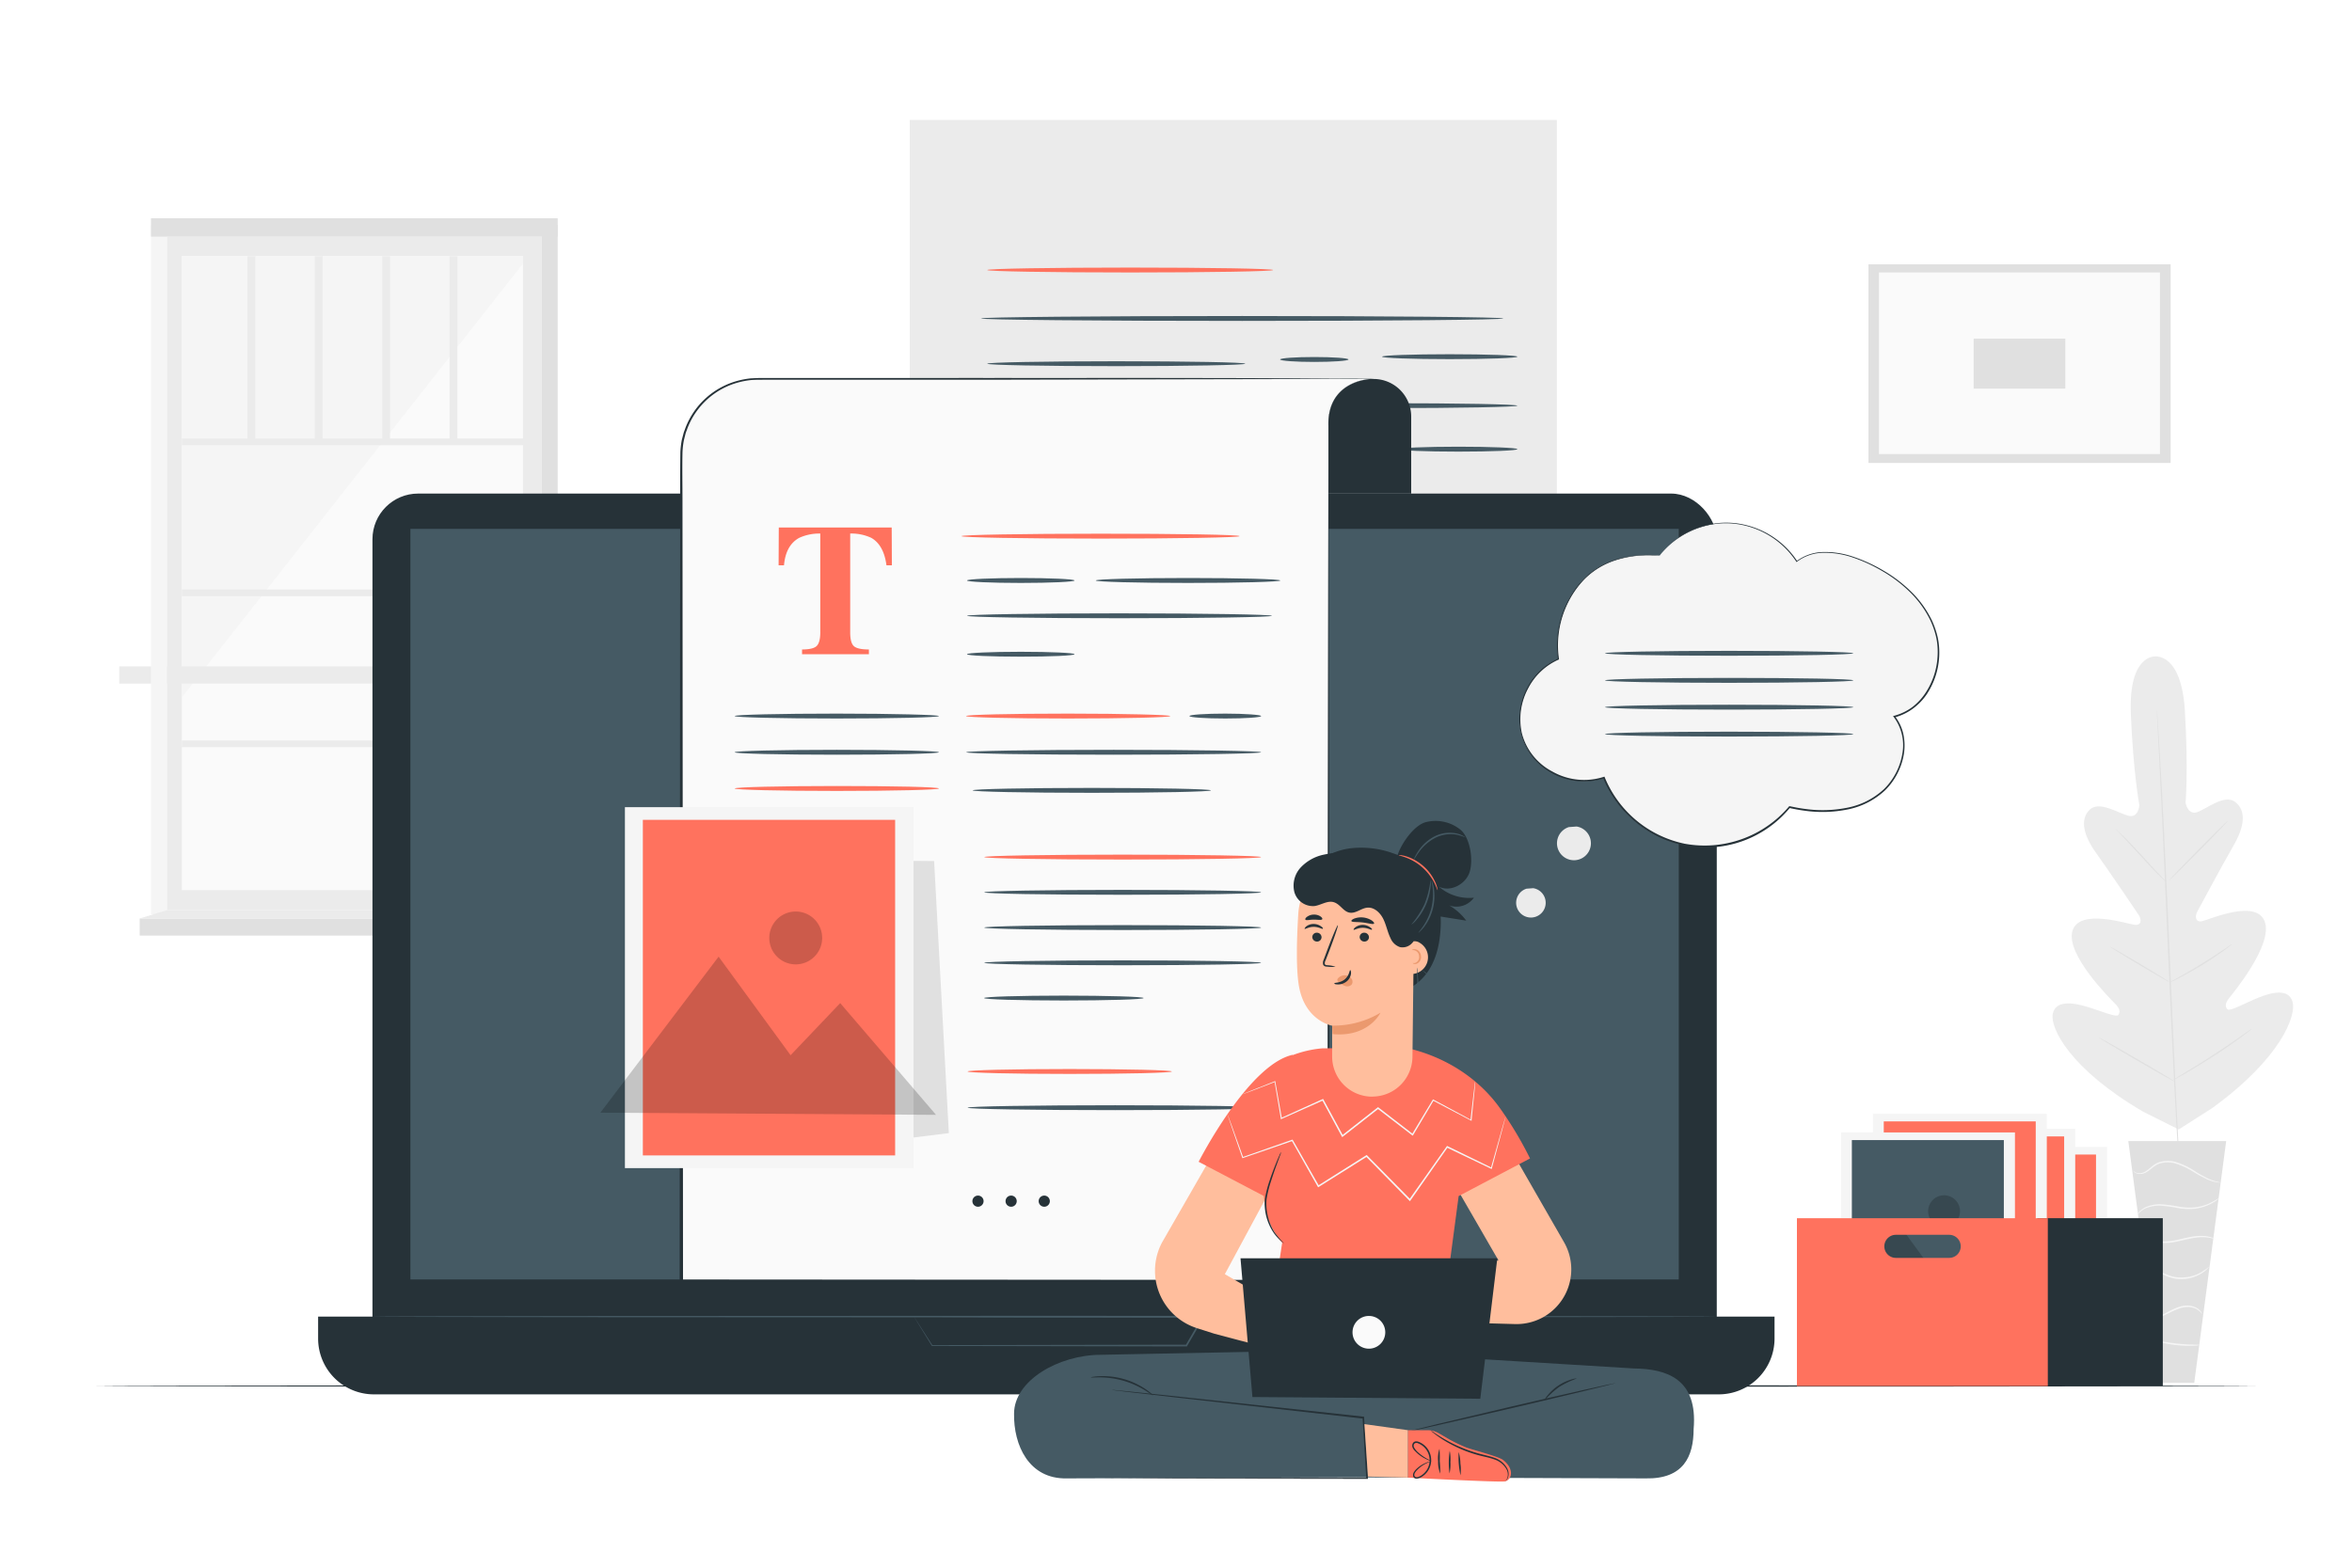 <svg class="animated" id="freepik_stories-blogging" xmlns="http://www.w3.org/2000/svg" viewBox="0 0 750 500" version="1.1" xmlns:xlink="http://www.w3.org/1999/xlink" xmlns:svgjs="http://svgjs.com/svgjs"><style>svg#freepik_stories-blogging:not(.animated) .animable {opacity: 0;}svg#freepik_stories-blogging.animated #freepik--Device--inject-15 {animation: 6s Infinite  linear wind;animation-delay: 0s;}svg#freepik_stories-blogging.animated #freepik--Character--inject-15 {animation: 3s Infinite  linear floating;animation-delay: 0s;}svg#freepik_stories-blogging.animated #freepik--speech-bubble--inject-15 {animation: 1.5s Infinite  linear floating;animation-delay: 0s;}            @keyframes wind {                0% {                    transform: rotate( 0deg );                }                25% {                    transform: rotate( 1deg );                }                75% {                    transform: rotate( -1deg );                }            }                    @keyframes floating {                0% {                    opacity: 1;                    transform: translateY(0px);                }                50% {                    transform: translateY(-10px);                }                100% {                    opacity: 1;                    transform: translateY(0px);                }            }        </style><g id="freepik--background-complete--inject-15" class="animable" style="transform-origin: 387.887px 255.32px;"><rect x="53.19" y="75.47" width="119.58" height="214.82" style="fill: rgb(235, 235, 235); transform-origin: 112.98px 182.88px;" id="eltff7dljtu38" class="animable"></rect><rect x="57.97" y="81.7" width="108.79" height="202.19" style="fill: rgb(250, 250, 250); transform-origin: 112.365px 182.795px;" id="elicgxc7puxr" class="animable"></rect><polygon points="166.76 84.08 57.97 222.47 57.97 81.7 166.76 81.7 166.76 84.08" style="fill: rgb(245, 245, 245); transform-origin: 112.365px 152.085px;" id="el054jk2anyogu" class="animable"></polygon><rect x="57.97" y="139.86" width="111.15" height="2.15" style="fill: rgb(235, 235, 235); transform-origin: 113.545px 140.935px;" id="elnh0xmln8ni" class="animable"></rect><rect x="57.97" y="188.01" width="111.15" height="2.15" style="fill: rgb(235, 235, 235); transform-origin: 113.545px 189.085px;" id="elpbos20zkatj" class="animable"></rect><rect x="57.97" y="236.16" width="111.15" height="2.15" style="fill: rgb(235, 235, 235); transform-origin: 113.545px 237.235px;" id="elepdwwxr9fuj" class="animable"></rect><g id="elreyda7ek1p"><rect x="38.03" y="212.53" width="148.68" height="5.5" style="fill: rgb(235, 235, 235); transform-origin: 112.37px 215.28px; transform: rotate(-90deg);" class="animable"></rect></g><rect x="78.92" y="81.7" width="2.49" height="59.24" style="fill: rgb(235, 235, 235); transform-origin: 80.165px 111.32px;" id="el3wh32oqwbyd" class="animable"></rect><rect x="100.4" y="81.7" width="2.49" height="59.24" style="fill: rgb(235, 235, 235); transform-origin: 101.645px 111.32px;" id="elpd4h83pogxg" class="animable"></rect><rect x="121.87" y="81.7" width="2.49" height="59.24" style="fill: rgb(235, 235, 235); transform-origin: 123.115px 111.32px;" id="elca27614numg" class="animable"></rect><rect x="143.35" y="81.7" width="2.49" height="59.24" style="fill: rgb(235, 235, 235); transform-origin: 144.595px 111.32px;" id="eldmos5mf4mf" class="animable"></rect><rect x="48.14" y="71.82" width="5.06" height="219.79" style="fill: rgb(245, 245, 245); transform-origin: 50.67px 181.715px;" id="els8iq9xutqj" class="animable"></rect><polygon points="177.83 292.22 172.77 290.29 172.77 71.82 177.83 71.82 177.83 292.22" style="fill: rgb(224, 224, 224); transform-origin: 175.3px 182.02px;" id="elr0yiol1xmzm" class="animable"></polygon><rect x="48.14" y="69.61" width="129.7" height="5.86" style="fill: rgb(224, 224, 224); transform-origin: 112.99px 72.54px;" id="elhnigu7j8qmr" class="animable"></rect><rect x="44.55" y="292.94" width="136.71" height="5.46" style="fill: rgb(224, 224, 224); transform-origin: 112.905px 295.67px;" id="eltd68l32kp8s" class="animable"></rect><polygon points="172.77 290.29 181.25 292.94 44.55 292.94 53.19 290.29 172.77 290.29" style="fill: rgb(235, 235, 235); transform-origin: 112.9px 291.615px;" id="elm233dk4fxxs" class="animable"></polygon><path d="M687.16,209.38s-8.46-.61-7.68,18.35,2.72,29.06,2.72,29.06-.25,4.21-3.51,3.38-9.38-4.92-12.41-1.86-2,8,2.14,13.77,12.82,18.62,13.6,19.79,1.07,3.3-1.24,3.09-17.88-5.49-19.95,2.05,12.16,21.61,13.68,23.17,1.61,2.56,1,3.51-5.69-1.32-10.18-2.64-9.93-2.07-10.76,2.38,5.44,17.48,28.89,31.17l11.28,5.63,10.68-6.81c22-16,26.88-29.55,25.62-33.9s-6.61-3.06-10.95-1.3-9.15,4.53-9.86,3.65-.73-1.88.63-3.59,14.1-17.12,11.29-24.42-17.77-.48-20-.05-2.19-1.73-1.54-2.95,8-14.93,11.55-21.05,4.19-11.07.75-13.91-9,1.94-12.16,3.09-3.82-3-3.82-3,.91-10.24-.21-29.19S687,209.38,687,209.38" style="fill: rgb(235, 235, 235); transform-origin: 692.861px 284.79px;" id="el1broogqy4y7" class="animable"></path><path d="M687.82,226.36a3,3,0,0,1,0,.4l.09,1.16c.07,1,.17,2.55.3,4.48.26,3.89.6,9.52,1,16.47.77,13.92,1.68,33.15,2.6,54.39s1.79,40.49,2.48,54.4c.36,6.95.64,12.57.84,16.48.1,1.94.17,3.44.22,4.49,0,.49,0,.88,0,1.16a4,4,0,0,1,0,.4s0-.13,0-.4,0-.66-.09-1.16c-.07-1-.18-2.55-.31-4.48-.26-3.88-.59-9.51-1-16.47-.78-13.92-1.68-33.15-2.61-54.4s-1.78-40.47-2.48-54.39c-.35-6.94-.64-12.57-.83-16.48-.1-1.93-.18-3.44-.23-4.48,0-.5,0-.89,0-1.17S687.82,226.36,687.82,226.36Z" style="fill: rgb(224, 224, 224); transform-origin: 691.578px 303.275px;" id="elkstps8kxe6s" class="animable"></path><path d="M674.62,264.38a4,4,0,0,1,.7.58c.44.4,1,1,1.79,1.72,1.49,1.48,3.5,3.57,5.66,5.92s4,4.41,5.52,6l1.68,1.82a4,4,0,0,1,.59.69s-.28-.18-.71-.57-1-1-1.78-1.73c-1.48-1.49-3.45-3.61-5.62-6l-5.55-6c-.67-.71-1.23-1.32-1.69-1.82A3.8,3.8,0,0,1,674.62,264.38Z" style="fill: rgb(224, 224, 224); transform-origin: 682.59px 272.745px;" id="elyzm4w3lng8" class="animable"></path><path d="M691.67,280.78c-.08-.08,4.05-4.4,9.22-9.65s9.44-9.43,9.52-9.34-4,4.4-9.21,9.65S691.76,280.87,691.67,280.78Z" style="fill: rgb(224, 224, 224); transform-origin: 701.04px 271.285px;" id="elfw1t04qjqh" class="animable"></path><path d="M691.63,313.47a4.37,4.37,0,0,1,.78-.5l2.21-1.24c1.86-1,4.43-2.5,7.2-4.2s5.24-3.32,7-4.51l2.1-1.41a3.22,3.22,0,0,1,.81-.47,4.8,4.8,0,0,1-.71.61c-.47.37-1.16.89-2,1.52-1.73,1.25-4.17,2.92-7,4.63s-5.38,3.12-7.28,4.1c-1,.49-1.73.87-2.28,1.12A3.72,3.72,0,0,1,691.63,313.47Z" style="fill: rgb(224, 224, 224); transform-origin: 701.68px 307.305px;" id="eluxlfn0td5jn" class="animable"></path><path d="M672.94,302a4.05,4.05,0,0,1,.78.37c.49.26,1.19.65,2,1.13,1.72,1,4.08,2.35,6.67,3.89s4.92,3,6.6,4c.84.53,1.51.95,2,1.26a3.09,3.09,0,0,1,.69.51,3.76,3.76,0,0,1-.78-.37c-.49-.26-1.19-.65-2-1.13-1.71-1-4.07-2.35-6.66-3.89s-4.92-3-6.6-4c-.84-.52-1.51-.95-2-1.26S672.92,302.06,672.94,302Z" style="fill: rgb(224, 224, 224); transform-origin: 682.309px 307.58px;" id="elz0gc3uajhdl" class="animable"></path><path d="M669.23,330.89a4.4,4.4,0,0,1,1,.48l2.63,1.45c2.21,1.23,5.24,3,8.58,4.91s6.35,3.73,8.52,5l2.55,1.57a4.84,4.84,0,0,1,.91.63,6.39,6.39,0,0,1-1-.48L689.79,343c-2.2-1.24-5.24-3-8.58-4.92s-6.35-3.72-8.51-5l-2.56-1.57A6.77,6.77,0,0,1,669.23,330.89Z" style="fill: rgb(224, 224, 224); transform-origin: 681.325px 337.91px;" id="elzt9fiv4k5t" class="animable"></path><path d="M692.93,344.46a5.31,5.31,0,0,1,1-.66l2.74-1.67c2.32-1.41,5.51-3.37,9-5.63s6.55-4.37,8.77-5.92l2.64-1.83a5.2,5.2,0,0,1,1-.63,8.27,8.27,0,0,1-.9.76c-.6.47-1.47,1.14-2.56,1.95-2.18,1.61-5.24,3.78-8.72,6s-6.69,4.18-9,5.52c-1.18.67-2.14,1.2-2.82,1.56A7.51,7.51,0,0,1,692.93,344.46Z" style="fill: rgb(224, 224, 224); transform-origin: 705.505px 336.29px;" id="elwj3esqino7" class="animable"></path><polygon points="709.88 363.93 678.67 363.93 688.86 441.03 699.7 441.03 709.88 363.93" style="fill: rgb(224, 224, 224); transform-origin: 694.275px 402.48px;" id="elw8wu4vrzc5" class="animable"></polygon><path d="M680.29,373.4s0,.11.17.28a2,2,0,0,0,.75.54,3.78,3.78,0,0,0,3.3-.41c1.26-.69,2.36-2.06,4-2.66a8.82,8.82,0,0,1,5.73.11,24.16,24.16,0,0,1,5.35,2.59,36,36,0,0,0,4.34,2.33,12,12,0,0,0,3.21.93,5.65,5.65,0,0,0,.91.06c.2,0,.31,0,.31,0a16,16,0,0,1-4.28-1.29,41.4,41.4,0,0,1-4.25-2.4,23.68,23.68,0,0,0-5.43-2.67,9.2,9.2,0,0,0-6.06-.07,7.94,7.94,0,0,0-2.28,1.41,17.35,17.35,0,0,1-1.79,1.38,3.66,3.66,0,0,1-3,.53A3,3,0,0,1,680.29,373.4Z" style="fill: rgb(245, 245, 245); transform-origin: 694.325px 373.716px;" id="elj79kr1ss55j" class="animable"></path><path d="M681.43,387.61s.25-.32.74-.83a6.71,6.71,0,0,1,2.49-1.58,11.17,11.17,0,0,1,4.34-.66,47.35,47.35,0,0,1,5.43.74,18.5,18.5,0,0,0,5.56.23,15.27,15.27,0,0,0,4.38-1.25A13.41,13.41,0,0,0,707,382.7a3.84,3.84,0,0,0,.83-.75,27.38,27.38,0,0,1-3.61,2,15.76,15.76,0,0,1-4.28,1.12,19.5,19.5,0,0,1-5.43-.27,42.12,42.12,0,0,0-5.5-.71,11.15,11.15,0,0,0-4.48.79,6.61,6.61,0,0,0-2.51,1.78,4.23,4.23,0,0,0-.47.7A.77.77,0,0,0,681.43,387.61Z" style="fill: rgb(245, 245, 245); transform-origin: 694.63px 384.78px;" id="elced9wtzqpl" class="animable"></path><path d="M706.35,395.21a2.55,2.55,0,0,0-.86-.45,9.24,9.24,0,0,0-2.59-.55,16.43,16.43,0,0,0-3.91.22c-1.45.24-3,.64-4.65,1a20.07,20.07,0,0,1-4.65.52,10.06,10.06,0,0,1-3.69-.8,8.55,8.55,0,0,1-2.8-2.08,2.36,2.36,0,0,0,.53.81,6.51,6.51,0,0,0,2.12,1.6,9.92,9.92,0,0,0,3.82.94,18.72,18.72,0,0,0,4.77-.5c1.66-.35,3.21-.76,4.63-1a17.92,17.92,0,0,1,3.81-.32A14.06,14.06,0,0,1,706.35,395.21Z" style="fill: rgb(245, 245, 245); transform-origin: 694.775px 394.748px;" id="elmhxi5s8bqqq" class="animable"></path><path d="M684.19,405.9a5,5,0,0,1,3-.3,14.46,14.46,0,0,1,3.17,1.18,11.85,11.85,0,0,0,4.12,1.13,12.25,12.25,0,0,0,7.46-1.73,10.54,10.54,0,0,0,1.86-1.43c.38-.4.57-.63.55-.66a26.35,26.35,0,0,1-2.59,1.78,12.69,12.69,0,0,1-7.24,1.53c-2.95-.16-5.22-1.93-7.27-2.16a4.63,4.63,0,0,0-2.35.2C684.4,405.65,684.17,405.88,684.19,405.9Z" style="fill: rgb(245, 245, 245); transform-origin: 694.27px 406.025px;" id="elfiapt8fn4tp" class="animable"></path><path d="M685.93,420.7a6,6,0,0,0,2.6-.52c1.57-.52,3.51-1.72,5.78-2.62a9.42,9.42,0,0,1,3.31-.7,6.19,6.19,0,0,1,2.67.61,5.89,5.89,0,0,1,1.93,1.66,1.41,1.41,0,0,0-.3-.65,4.19,4.19,0,0,0-1.46-1.33,6.3,6.3,0,0,0-2.83-.76,9.31,9.31,0,0,0-3.5.69c-2.35.94-4.23,2.18-5.73,2.77S685.92,420.62,685.93,420.7Z" style="fill: rgb(245, 245, 245); transform-origin: 694.075px 418.546px;" id="elz1silqufze9" class="animable"></path><path d="M687.46,427.59a7.47,7.47,0,0,0,2,.64,35.38,35.38,0,0,0,4.94.83,36.11,36.11,0,0,0,5,.15,6.87,6.87,0,0,0,2.06-.25c0-.15-3.16,0-7-.41S687.5,427.44,687.46,427.59Z" style="fill: rgb(245, 245, 245); transform-origin: 694.46px 428.404px;" id="elqeb0ivdpx6p" class="animable"></path><rect x="595.81" y="84.3" width="96.36" height="63.36" style="fill: rgb(224, 224, 224); transform-origin: 643.99px 115.98px;" id="elyu606xvuqd" class="animable"></rect><rect x="599.16" y="86.89" width="89.61" height="57.93" style="fill: rgb(250, 250, 250); transform-origin: 643.965px 115.855px;" id="elk9swcfl8zo" class="animable"></rect><rect x="629.35" y="108.01" width="29.23" height="15.94" style="fill: rgb(224, 224, 224); transform-origin: 643.965px 115.98px;" id="elgxzr2hnq6vc" class="animable"></rect></g><g id="freepik--Floor--inject-15" class="animable" style="transform-origin: 375px 442.05px;"><path d="M719.25,442.05c0,.15-154.14.26-344.23.26s-344.27-.11-344.27-.26,154.11-.26,344.27-.26S719.25,441.91,719.25,442.05Z" style="fill: rgb(38, 50, 56); transform-origin: 375px 442.05px;" id="elkusg5ca7uk" class="animable"></path></g><g id="freepik--Device--inject-15" class="animable" style="transform-origin: 333.65px 241.485px;"><path d="M290.1,38.25H496.45a0,0,0,0,1,0,0V234.78A16.22,16.22,0,0,1,480.23,251H290.1a0,0,0,0,1,0,0V38.25A0,0,0,0,1,290.1,38.25Z" style="fill: rgb(235, 235, 235); transform-origin: 393.275px 144.625px;" id="elzkijdm3jtfq" class="animable"></path><path d="M479.41,101.57c0,.43-37.29.78-83.29.78s-83.31-.35-83.31-.78,37.29-.78,83.31-.78S479.41,101.14,479.41,101.57Z" style="fill: rgb(69, 90, 100); transform-origin: 396.11px 101.57px;" id="elqlk9nwfqtw" class="animable"></path><path d="M397.1,116c0,.43-18.42.78-41.15.78s-41.16-.35-41.16-.78,18.43-.78,41.16-.78S397.1,115.55,397.1,116Z" style="fill: rgb(69, 90, 100); transform-origin: 355.945px 116px;" id="elu1ry6gakdsk" class="animable"></path><path d="M430,114.65c0,.43-4.88.78-10.9.78s-10.9-.35-10.9-.78,4.88-.78,10.9-.78S430,114.22,430,114.65Z" style="fill: rgb(69, 90, 100); transform-origin: 419.1px 114.65px;" id="el9d0q9jeww5" class="animable"></path><path d="M483.86,113.76c0,.43-9.66.78-21.58.78s-21.58-.35-21.58-.78,9.66-.78,21.58-.78S483.86,113.33,483.86,113.76Z" style="fill: rgb(69, 90, 100); transform-origin: 462.28px 113.76px;" id="elcbtgaigk6ya" class="animable"></path><path d="M390.23,129.77c0,.44-17.33.79-38.71.79s-38.71-.35-38.71-.79,17.33-.78,38.71-.78S390.23,129.34,390.23,129.77Z" style="fill: rgb(69, 90, 100); transform-origin: 351.52px 129.775px;" id="elzus5ygtvrej" class="animable"></path><path d="M483.86,129.38c0,.43-18.92.78-42.26.78s-42.27-.35-42.27-.78,18.92-.78,42.27-.78S483.86,128.94,483.86,129.38Z" style="fill: rgb(69, 90, 100); transform-origin: 441.595px 129.38px;" id="el9c666aws6au" class="animable"></path><path d="M483.86,143.26c0,.43-8.42.78-18.82.78s-18.82-.35-18.82-.78,8.43-.79,18.82-.79S483.86,142.82,483.86,143.26Z" style="fill: rgb(69, 90, 100); transform-origin: 465.04px 143.255px;" id="el8rfjdlb8yls" class="animable"></path><path d="M406,86.12c0,.43-20.42.78-45.6.78s-45.61-.35-45.61-.78,20.42-.78,45.61-.78S406,85.69,406,86.12Z" style="fill: rgb(255, 114, 94); transform-origin: 360.395px 86.12px;" id="el3lc99h0x773" class="animable"></path><rect x="118.77" y="157.42" width="428.67" height="283.47" rx="14.57" style="fill: rgb(38, 50, 56); transform-origin: 333.105px 299.155px;" id="elopabbk79pnq" class="animable"></rect><path d="M101.44,419.92H565.86a0,0,0,0,1,0,0v7a17.8,17.8,0,0,1-17.8,17.8H119.24a17.8,17.8,0,0,1-17.8-17.8v-7a0,0,0,0,1,0,0Z" style="fill: rgb(38, 50, 56); transform-origin: 333.65px 432.32px;" id="ely65lt2ay75" class="animable"></path><rect x="130.87" y="168.68" width="404.45" height="239.39" style="fill: rgb(69, 90, 100); transform-origin: 333.095px 288.375px;" id="ellou84q26zt" class="animable"></rect><path d="M291.44,419.92h1.81l5.28,0,19.59-.08,65.53-.14h.48l-.24.42-2.6,4.46-2.75,4.71-.08.14h-.16l-81.1-.15h-.07l0-.06-4.25-6.91-1.07-1.75-.34-.58s.15.21.4.61l1.14,1.75c1,1.55,2.44,3.81,4.33,6.74l-.11-.06,81.1-.15-.24.14,2.75-4.71,2.6-4.46.24.42-65.26-.14L298.7,420l-5.36,0h-1.41Z" style="fill: rgb(69, 90, 100); transform-origin: 337.785px 424.565px;" id="elfdv1002b6vi" class="animable"></path><path d="M547.43,419.92c0,.15-96,.26-214.32.26s-214.34-.11-214.34-.26,95.94-.26,214.34-.26S547.43,419.78,547.43,419.92Z" style="fill: rgb(69, 90, 100); transform-origin: 333.1px 419.92px;" id="elxx3qiz5hqt" class="animable"></path><path d="M438,120.87h0a12,12,0,0,1,12,12v24.57H414.2V134.75a13.87,13.87,0,0,1,13.88-13.88Z" style="fill: rgb(38, 50, 56); transform-origin: 432.1px 139.155px;" id="elvmbz13c6o2" class="animable"></path><path d="M438,120.87c0,.15-33.78.23-75.45.2s-75.45-.19-75.45-.33,33.77-.23,75.45-.2S438,120.73,438,120.87Z" style="fill: rgb(38, 50, 56); transform-origin: 362.55px 120.805px;" id="elavg7nzuzwy" class="animable"></path><path d="M437.72,120.84l-14.94-.1-21.69.13H241.75a24.5,24.5,0,0,0-24.5,24.5V408.64H423.61V134.3C424.22,120.87,437.72,120.84,437.72,120.84Z" style="fill: rgb(250, 250, 250); transform-origin: 327.485px 264.69px;" id="el0zqi646zvkrg" class="animable"></path><path d="M437.72,120.84l-124.43.27-62.21,0H243.3c-1.3,0-2.58,0-3.86.11a25.5,25.5,0,0,0-3.77.69,24.06,24.06,0,0,0-16.5,14.8c-.2.61-.48,1.19-.62,1.81l-.47,1.86a25.88,25.88,0,0,0-.45,3.81c-.11,5.15,0,10.36,0,15.54l.17,248.85-.5-.5,206.36.14-.36.36.1-148,.12-74,.07-37,0-9.25v-4.63a14.88,14.88,0,0,1,.09-2.31,12.6,12.6,0,0,1,.37-2.28,12.23,12.23,0,0,1,5-7.53,14.49,14.49,0,0,1,4.15-2A17.58,17.58,0,0,1,437.72,120.84Zm0,0a17.46,17.46,0,0,0-4.54.81,14.47,14.47,0,0,0-4.14,2,12.13,12.13,0,0,0-4.94,7.52,12.34,12.34,0,0,0-.36,2.27,16.17,16.17,0,0,0-.08,2.31v13.87l.08,37,.12,74,.09,148V409h-.37l-206.36.13h-.49v-.5l.16-248.85c0-5.19,0-10.36.07-15.57a27.08,27.08,0,0,1,.46-3.91l.5-1.9c.14-.64.43-1.24.63-1.86a24.68,24.68,0,0,1,16.94-15.16,26.6,26.6,0,0,1,3.87-.7c1.31-.07,2.62-.14,3.91-.11h7.78l62.21,0Z" style="fill: rgb(38, 50, 56); transform-origin: 327.225px 264.846px;" id="elc4duwcfy8o" class="animable"></path><path d="M248.34,168.24h36l.06,12.06h-1.73q-.84-6.47-4.84-8.76a15,15,0,0,0-6.72-1.37v31.5c0,2.21.38,3.67,1.15,4.39s2.37,1.08,4.81,1.08v1.52H255.76v-1.52c2.33,0,3.89-.37,4.65-1.1s1.16-2.18,1.16-4.37v-31.5a15.37,15.37,0,0,0-6.72,1.37c-2.86,1.57-4.48,4.48-4.85,8.76h-1.72Z" style="fill: rgb(255, 114, 94); transform-origin: 266.34px 188.45px;" id="eltx0asq5spob" class="animable"></path><path d="M395.29,171c0,.43-19.86.78-44.36.78s-44.36-.35-44.36-.78,19.86-.78,44.36-.78S395.29,170.53,395.29,171Z" style="fill: rgb(255, 114, 94); transform-origin: 350.93px 171px;" id="elg2x6tby3dwk" class="animable"></path><path d="M342.65,185.14c0,.43-7.68.78-17.15.78s-17.15-.35-17.15-.78,7.68-.79,17.15-.79S342.65,184.7,342.65,185.14Z" style="fill: rgb(69, 90, 100); transform-origin: 325.5px 185.135px;" id="elkopi04jio5b" class="animable"></path><path d="M299.41,228.38c0,.43-14.58.78-32.57.78s-32.58-.35-32.58-.78,14.58-.78,32.58-.78S299.41,228,299.41,228.38Z" style="fill: rgb(69, 90, 100); transform-origin: 266.835px 228.38px;" id="elz8b8qzrc3ql" class="animable"></path><path d="M373.19,228.38c0,.43-14.59.78-32.57.78s-32.58-.35-32.58-.78,14.58-.78,32.58-.78S373.19,228,373.19,228.38Z" style="fill: rgb(255, 114, 94); transform-origin: 340.615px 228.38px;" id="ell1zdyn2v7fs" class="animable"></path><path d="M299.41,239.93c0,.43-14.58.78-32.57.78s-32.58-.35-32.58-.78,14.58-.78,32.58-.78S299.41,239.5,299.41,239.93Z" style="fill: rgb(69, 90, 100); transform-origin: 266.835px 239.93px;" id="elfdvqtr9r23m" class="animable"></path><path d="M299.41,251.48c0,.43-14.58.78-32.57.78s-32.58-.35-32.58-.78,14.58-.79,32.58-.79S299.41,251,299.41,251.48Z" style="fill: rgb(255, 114, 94); transform-origin: 266.835px 251.475px;" id="el20yg1aecak" class="animable"></path><path d="M342.65,208.66c0,.43-7.68.78-17.15.78s-17.15-.35-17.15-.78,7.68-.78,17.15-.78S342.65,208.23,342.65,208.66Z" style="fill: rgb(69, 90, 100); transform-origin: 325.5px 208.66px;" id="elbxdmvmug92t" class="animable"></path><path d="M402.15,228.38c0,.43-5.12.78-11.43.78s-11.44-.35-11.44-.78,5.12-.78,11.44-.78S402.15,228,402.15,228.38Z" style="fill: rgb(69, 90, 100); transform-origin: 390.715px 228.38px;" id="elx9zta9rzlja" class="animable"></path><path d="M408.27,185.14c0,.43-13.18.78-29.43.78s-29.43-.35-29.43-.78,13.17-.79,29.43-.79S408.27,184.7,408.27,185.14Z" style="fill: rgb(69, 90, 100); transform-origin: 378.84px 185.135px;" id="elvm7l82pppg" class="animable"></path><path d="M405.61,196.4c0,.43-21.77.78-48.63.78s-48.63-.35-48.63-.78,21.77-.78,48.63-.78S405.61,196,405.61,196.4Z" style="fill: rgb(69, 90, 100); transform-origin: 356.98px 196.4px;" id="elnarc65s88v" class="animable"></path><path d="M402.15,239.93c0,.43-21.07.78-47,.78s-47.06-.35-47.06-.78,21.06-.78,47.06-.78S402.15,239.5,402.15,239.93Z" style="fill: rgb(69, 90, 100); transform-origin: 355.12px 239.93px;" id="elfnykl8ah6am" class="animable"></path><path d="M402.15,273.36c0,.43-19.77.78-44.15.78s-44.16-.35-44.16-.78,19.77-.78,44.16-.78S402.15,272.93,402.15,273.36Z" style="fill: rgb(255, 114, 94); transform-origin: 357.995px 273.36px;" id="elj4nk2swlzw" class="animable"></path><path d="M402.15,284.6c0,.43-19.77.78-44.15.78s-44.16-.35-44.16-.78,19.77-.78,44.16-.78S402.15,284.17,402.15,284.6Z" style="fill: rgb(69, 90, 100); transform-origin: 357.995px 284.6px;" id="el5ze5eni3sno" class="animable"></path><path d="M402.15,295.84c0,.43-19.77.78-44.15.78s-44.16-.35-44.16-.78,19.77-.78,44.16-.78S402.15,295.41,402.15,295.84Z" style="fill: rgb(69, 90, 100); transform-origin: 357.995px 295.84px;" id="elcw8ulggq7oj" class="animable"></path><path d="M402.15,307.08c0,.43-19.77.78-44.15.78s-44.16-.35-44.16-.78,19.77-.78,44.16-.78S402.15,306.65,402.15,307.08Z" style="fill: rgb(69, 90, 100); transform-origin: 357.995px 307.08px;" id="el5v2qls6eano" class="animable"></path><path d="M364.68,318.32c0,.21-2.85.41-7.45.55s-11,.23-18,.23-13.38-.09-18-.23-7.44-.34-7.44-.55,2.84-.41,7.44-.55,11-.23,18-.23,13.37.09,18,.23S364.68,318.1,364.68,318.32Z" style="fill: rgb(69, 90, 100); transform-origin: 339.235px 318.32px;" id="ele1eze844o14" class="animable"></path><path d="M386.15,252.08c0,.43-17,.78-38,.78s-38-.35-38-.78,17-.78,38-.78S386.15,251.65,386.15,252.08Z" style="fill: rgb(69, 90, 100); transform-origin: 348.15px 252.08px;" id="elw428s9ppki" class="animable"></path><polygon points="297.87 274.63 302.56 361.39 217.73 372.01 217.66 273.89 297.87 274.63" style="fill: rgb(224, 224, 224); transform-origin: 260.11px 322.95px;" id="elxk47tkexu4" class="animable"></polygon><g id="el697k84x27z"><rect x="199.27" y="257.44" width="92.04" height="115.12" style="fill: rgb(245, 245, 245); transform-origin: 245.29px 315px; transform: rotate(-89.63deg);" class="animable"></rect></g><g id="el9wxng0tsg7n"><rect x="204.99" y="261.48" width="80.45" height="107.03" style="fill: rgb(255, 114, 94); transform-origin: 245.215px 314.995px; transform: rotate(-89.63deg);" class="animable"></rect></g><g id="el0m79xu3a3l8i"><g style="opacity: 0.2; transform-origin: 244.96px 330.345px;" class="animable"><polygon points="191.44 354.88 229.15 305.12 252.1 336.55 267.92 319.93 298.48 355.57 191.44 354.88" id="eltnoz6ve4iom" class="animable" style="transform-origin: 244.96px 330.345px;"></polygon></g></g><g id="elty309mbycnf"><g style="opacity: 0.2; transform-origin: 253.74px 299.15px;" class="animable"><path d="M262.17,299.2a8.43,8.43,0,1,1-8.37-8.48A8.42,8.42,0,0,1,262.17,299.2Z" id="el9hxva1ipm6" class="animable" style="transform-origin: 253.74px 299.15px;"></path></g></g><path d="M313.64,383.1a1.78,1.78,0,1,1-1.78-1.78A1.77,1.77,0,0,1,313.64,383.1Z" style="fill: rgb(38, 50, 56); transform-origin: 311.86px 383.1px;" id="elplj99cu9yrp" class="animable"></path><path d="M324.21,383.1a1.78,1.78,0,1,1-1.78-1.78A1.78,1.78,0,0,1,324.21,383.1Z" style="fill: rgb(38, 50, 56); transform-origin: 322.43px 383.1px;" id="elrq0jv5h284" class="animable"></path><path d="M334.77,383.1a1.78,1.78,0,1,1-1.78-1.78A1.78,1.78,0,0,1,334.77,383.1Z" style="fill: rgb(38, 50, 56); transform-origin: 332.99px 383.1px;" id="eldz8cln3msg9" class="animable"></path><path d="M373.69,341.74c0,.43-14.59.78-32.58.78s-32.58-.35-32.58-.78,14.59-.78,32.58-.78S373.69,341.31,373.69,341.74Z" style="fill: rgb(255, 114, 94); transform-origin: 341.11px 341.74px;" id="eln1palr5kyj" class="animable"></path><path d="M402.65,353.29c0,.43-21.07.78-47.06.78s-47.06-.35-47.06-.78,21.07-.78,47.06-.78S402.65,352.86,402.65,353.29Z" style="fill: rgb(69, 90, 100); transform-origin: 355.59px 353.29px;" id="elzdc8x92icgp" class="animable"></path></g><g id="freepik--Box--inject-15" class="animable" style="transform-origin: 631.335px 402.008px;"><g id="eltyasw3mi2d9"><rect x="616.47" y="365.8" width="55.44" height="69.34" style="fill: rgb(245, 245, 245); transform-origin: 644.19px 400.47px; transform: rotate(-89.427deg);" class="animable"></rect></g><g id="eltycd1gxjt8j"><rect x="619.91" y="368.23" width="48.46" height="64.47" style="fill: rgb(255, 114, 94); transform-origin: 644.14px 400.465px; transform: rotate(-89.63deg);" class="animable"></rect></g><g id="el6fv8d12epu3"><polygon points="611.75 424.49 634.46 394.52 648.29 413.45 657.82 403.44 676.22 424.91 611.75 424.49" style="opacity: 0.2; transform-origin: 643.985px 409.715px;" class="animable"></polygon></g><g id="elgw0k1y5w7ud"><g style="opacity: 0.2; transform-origin: 649.28px 390.98px;" class="animable"><path d="M654.36,391a5.08,5.08,0,1,1-5.05-5.1A5.08,5.08,0,0,1,654.36,391Z" id="el9zaw7uc38h" class="animable" style="transform-origin: 649.28px 390.98px;"></path></g></g><g id="elmpqznhoeudg"><rect x="606.3" y="360.01" width="55.44" height="69.34" style="fill: rgb(245, 245, 245); transform-origin: 634.02px 394.68px; transform: rotate(-89.63deg);" class="animable"></rect></g><g id="el4g9ov4alodv"><rect x="609.75" y="362.45" width="48.46" height="64.47" style="fill: rgb(255, 114, 94); transform-origin: 633.98px 394.685px; transform: rotate(-89.63deg);" class="animable"></rect></g><g id="el4kxit3y0lfa"><polygon points="601.58 418.7 624.29 388.73 638.12 407.66 647.65 397.65 666.05 419.12 601.58 418.7" style="opacity: 0.2; transform-origin: 633.815px 403.925px;" class="animable"></polygon></g><g id="ell1away8tpla"><g style="opacity: 0.2; transform-origin: 639.11px 385.139px;" class="animable"><path d="M644.19,385.17a5.08,5.08,0,1,1-5-5.11A5.08,5.08,0,0,1,644.19,385.17Z" id="elfcfqhcgff6" class="animable" style="transform-origin: 639.11px 385.139px;"></path></g></g><g id="el28bdld52lhi"><rect x="597.24" y="355.23" width="55.44" height="69.34" style="fill: rgb(245, 245, 245); transform-origin: 624.96px 389.9px; transform: rotate(-89.63deg);" class="animable"></rect></g><g id="elymz8gkkukm"><rect x="600.69" y="357.66" width="48.46" height="64.47" style="fill: rgb(255, 114, 94); transform-origin: 624.92px 389.895px; transform: rotate(-89.63deg);" class="animable"></rect></g><g id="elc45399qhixn"><polygon points="592.53 413.92 615.24 383.94 629.07 402.88 638.59 392.86 657 414.33 592.53 413.92" style="opacity: 0.2; transform-origin: 624.765px 399.135px;" class="animable"></polygon></g><g id="el596yuqawkpl"><g style="opacity: 0.2; transform-origin: 630.05px 380.349px;" class="animable"><path d="M635.13,380.38a5.08,5.08,0,1,1-5-5.11A5.08,5.08,0,0,1,635.13,380.38Z" id="elhv7tm9vgdg" class="animable" style="transform-origin: 630.05px 380.349px;"></path></g></g><g id="elrea7zxxlh9e"><rect x="587.08" y="361.18" width="55.44" height="69.34" style="fill: rgb(245, 245, 245); transform-origin: 614.8px 395.85px; transform: rotate(-89.427deg);" class="animable"></rect></g><g id="el66nv6uc1hal"><rect x="590.52" y="363.62" width="48.46" height="64.47" style="fill: rgb(69, 90, 100); transform-origin: 614.75px 395.855px; transform: rotate(-89.63deg);" class="animable"></rect></g><g id="eloy6skrnzy9m"><polygon points="582.36 419.88 605.07 389.9 618.9 408.83 628.42 398.82 646.83 420.29 582.36 419.88" style="opacity: 0.2; transform-origin: 614.595px 405.095px;" class="animable"></polygon></g><g id="elt1f7zmxee6"><g style="opacity: 0.2; transform-origin: 619.92px 386.309px;" class="animable"><path d="M625,386.34a5.08,5.08,0,1,1-5-5.11A5.06,5.06,0,0,1,625,386.34Z" id="el47uiu4pnawi" class="animable" style="transform-origin: 619.92px 386.309px;"></path></g></g><rect x="649.64" y="388.53" width="40.03" height="53.53" style="fill: rgb(38, 50, 56); transform-origin: 669.655px 415.295px;" id="el4eqolgfdz9m" class="animable"></rect><path d="M573,388.53v53.52H653V388.53Zm48.55,12.66h-17a3.68,3.68,0,0,1,0-7.36h17a3.68,3.68,0,1,1,0,7.36Z" style="fill: rgb(255, 114, 94); transform-origin: 613px 415.29px;" id="eluusznyvv93" class="animable"></path></g><g id="freepik--Character--inject-15" class="animable animator-active" style="transform-origin: 431.774px 367.177px;"><path d="M521.05,436.46,446.6,431.9c-.47-1.07-.78-1.69-.78-1.69l-20.18.41-6.57-.41-.26.54-67.74,1.35c-13.51,0-27.71,8.24-27.71,18.77-.17,10,4.69,20.9,16.79,20.65l92.29-.31,92.3.31c12.1.25,15.3-7,15.32-15.71C541.47,439.69,531.37,436.59,521.05,436.46Z" style="fill: rgb(69, 90, 100); transform-origin: 431.774px 450.868px;" id="elvyk98ob02m" class="animable"></path><path d="M348.62,471.53l.44,0,1.31,0,5-.05,18.58-.08,62-.08-.26.27c-.13-2-.26-4.19-.4-6.37-.28-4.46-.55-8.86-.81-13l.23.24L377.61,446l-16.92-1.93-4.56-.55-1.18-.15a2.13,2.13,0,0,1-.39-.07l.4,0,1.18.11,4.57.45,16.94,1.78,57.11,6.18.21,0v.21c.27,4.18.54,8.57.82,13,.14,2.18.27,4.35.4,6.37v.28h-.27l-62-.09-18.58-.08-5,0-1.31,0Z" style="fill: rgb(38, 50, 56); transform-origin: 392.405px 457.49px;" id="elthxgu2sisr" class="animable"></path><path d="M367.65,445.05c-.06.07-1-.68-2.61-1.67a28.59,28.59,0,0,0-6.78-3,28.28,28.28,0,0,0-7.33-1.08c-1.9,0-3.08.12-3.09,0a2.75,2.75,0,0,1,.82-.19,17.43,17.43,0,0,1,2.27-.2,24.49,24.49,0,0,1,14.31,4.11,17.37,17.37,0,0,1,1.82,1.38C367.46,444.81,367.67,445,367.65,445.05Z" style="fill: rgb(38, 50, 56); transform-origin: 357.746px 441.977px;" id="ele5mdeax8tps" class="animable"></path><path d="M515.27,441.09c0,.14-14.65,3.69-32.79,7.93s-32.89,7.56-32.92,7.42,14.65-3.69,32.8-7.93S515.24,441,515.27,441.09Z" style="fill: rgb(38, 50, 56); transform-origin: 482.415px 448.766px;" id="elzac889hjfpi" class="animable"></path><path d="M502.86,439.65a30.25,30.25,0,0,0-5.76,2.76,28.58,28.58,0,0,0-4.67,4.34,4.89,4.89,0,0,1,1-1.63A15.31,15.31,0,0,1,501,440,5.32,5.32,0,0,1,502.86,439.65Z" style="fill: rgb(38, 50, 56); transform-origin: 497.645px 443.2px;" id="eld6nccycdnzg" class="animable"></path><path d="M475.14,355.12l23.59,41.06a17.43,17.43,0,0,1,.47,16.49h0a17.45,17.45,0,0,1-16.09,9.63l-36.22-1-.95-13.17L477.83,402l-21.5-37.22Z" style="fill: rgb(255, 190, 157); transform-origin: 473.493px 388.713px;" id="eltkpz84eur7" class="animable"></path><path d="M387.24,425.38l33.3,8.82.73-10-30.69-17.82L413,364.78l-18.81-9.66L370.6,396.18h0a19.22,19.22,0,0,0,11.1,27.43Z" style="fill: rgb(255, 190, 157); transform-origin: 394.786px 394.66px;" id="elc42d6gxm6sj" class="animable"></path><path d="M465.13,381.48l22.76-12a115.94,115.94,0,0,0-9.75-16.26c-7.05-9.75-18-16.56-30.4-19.16h0l-26.18.31a34.8,34.8,0,0,0-9.34,2.15l0-.1c-14.21,3.13-30,34.12-30,34.12L403,381.45l.46,3.26a22,22,0,0,0,5.4,11.61l-6,39.67L470,437.38,461.47,409Z" style="fill: rgb(255, 114, 94); transform-origin: 435.055px 385.72px;" id="el2he7sdf75hc" class="animable"></path><path d="M409.45,396.54a4.71,4.71,0,0,1-1-.76,14.4,14.4,0,0,1-2.29-2.56,16.59,16.59,0,0,1-2.81-10.81,35.82,35.82,0,0,1,1.54-6c.6-1.81,1.22-3.41,1.75-4.75s1-2.41,1.32-3.14a5,5,0,0,1,.58-1.11,6.57,6.57,0,0,1-.39,1.19c-.31.85-.7,1.92-1.17,3.19s-1.06,3-1.63,4.77a36.58,36.58,0,0,0-1.48,5.94,17.09,17.09,0,0,0,.57,6,16.16,16.16,0,0,0,2,4.53A27.71,27.71,0,0,0,409.45,396.54Z" style="fill: rgb(38, 50, 56); transform-origin: 406.367px 381.975px;" id="elbtznwbu9kxm" class="animable"></path><polygon points="399.37 445.57 395.57 401.32 477.46 401.32 472.03 446.12 399.37 445.57" style="fill: rgb(38, 50, 56); transform-origin: 436.515px 423.72px;" id="ellka431eqn3i" class="animable"></polygon><path d="M441.73,424.92a5.22,5.22,0,1,1-5.21-5.21A5.21,5.21,0,0,1,441.73,424.92Z" style="fill: rgb(250, 250, 250); transform-origin: 436.51px 424.93px;" id="elp4mymugyyas" class="animable"></path><polygon points="435.08 454.21 448.99 456.15 448.99 471.27 436.2 470.94 435.08 454.21" style="fill: rgb(255, 190, 157); transform-origin: 442.035px 462.74px;" id="elmtj5d3t5z5n" class="animable"></polygon><path d="M449,456.15h6.25a6.9,6.9,0,0,1,3.46.93L462,459a51.42,51.42,0,0,0,5.76,2.74c3.8,1.22,10.19,2.87,11.54,3.91,3.84,3,2.67,6.47.56,6.83-1.85.33-30.87-1.2-30.87-1.2Z" style="fill: rgb(255, 114, 94); transform-origin: 465.404px 464.338px;" id="el9w6e3owqf7k" class="animable"></path><path d="M459.25,470a10,10,0,0,1-.67-3.93,9.73,9.73,0,0,1,.44-4,35,35,0,0,1,.08,3.94A33.81,33.81,0,0,1,459.25,470Z" style="fill: rgb(38, 50, 56); transform-origin: 458.895px 466.035px;" id="el55wg35ofswo" class="animable"></path><path d="M462.22,469.93a25.13,25.13,0,0,1,.06-7.21,13.21,13.21,0,0,1,.23,3.61A13,13,0,0,1,462.22,469.93Z" style="fill: rgb(38, 50, 56); transform-origin: 462.268px 466.325px;" id="elggbgtsfidbl" class="animable"></path><path d="M465.72,470.53a26.79,26.79,0,0,1-.58-7.43,13.57,13.57,0,0,1,.55,3.69A13.73,13.73,0,0,1,465.72,470.53Z" style="fill: rgb(38, 50, 56); transform-origin: 465.461px 466.815px;" id="elv28lo6z4mc9" class="animable"></path><path d="M456.55,466a3.94,3.94,0,0,1-1.28-.4,11.88,11.88,0,0,1-3.13-1.93c-.29-.25-.59-.53-.89-.84a3.53,3.53,0,0,1-.8-1.12,1.58,1.58,0,0,1,.18-1.56,1.17,1.17,0,0,1,.77-.42,2,2,0,0,1,.85.09,6.23,6.23,0,0,1,1.31,11.07,4,4,0,0,1-1.44.65,1.72,1.72,0,0,1-.81,0,1.06,1.06,0,0,1-.63-.56,1.56,1.56,0,0,1,.18-1.44,4.53,4.53,0,0,1,.8-1,9.66,9.66,0,0,1,3.08-2,3.79,3.79,0,0,1,1.29-.36s-.44.18-1.21.55a10.3,10.3,0,0,0-2.9,2.09,3.92,3.92,0,0,0-.71.9,1.22,1.22,0,0,0-.15,1.05.83.83,0,0,0,1,.34,3.64,3.64,0,0,0,1.25-.59,5.78,5.78,0,0,0-1.19-10.22,1,1,0,0,0-1.12.16,1.13,1.13,0,0,0-.12,1.11,6,6,0,0,0,1.53,1.84A16.32,16.32,0,0,0,456.55,466Z" style="fill: rgb(38, 50, 56); transform-origin: 453.436px 465.653px;" id="elr9u0nlswfq9" class="animable"></path><path d="M479.86,472.47a3.2,3.2,0,0,0,.76-1,3.53,3.53,0,0,0-.41-3.15,7,7,0,0,0-3.86-2.91c-1.77-.64-3.87-.94-6-1.61a42,42,0,0,1-10.33-4.7c-1.22-.78-2.17-1.48-2.81-2a5.34,5.34,0,0,1-.95-.84,6.64,6.64,0,0,1,1.07.67c.67.45,1.64,1.1,2.89,1.84a46.57,46.57,0,0,0,10.28,4.52c2.09.65,4.18,1,6,1.65a7.27,7.27,0,0,1,4,3.19,3.7,3.7,0,0,1,.26,3.42,2.17,2.17,0,0,1-.64.71C480,472.44,479.87,472.49,479.86,472.47Z" style="fill: rgb(38, 50, 56); transform-origin: 468.66px 464.367px;" id="el0kn4sk8ckzxf" class="animable"></path><path d="M470.39,344.93a.65.65,0,0,1,0,.22l0,.62c-.05.58-.13,1.39-.22,2.42-.22,2.15-.53,5.22-.91,9.08l0,.23-.21-.11L456.91,351l.29-.08L450.64,362l-.14.23-.22-.16-11-8.47h.32l-4.81,3.77-6.56,5.13-.24.19-.14-.27-6.25-11.55.31.1-13.24,5.9-.25.11,0-.26-2-11.78.2.12L399,348l-2,.74-.52.19-.18.05s.05,0,.16-.09l.51-.22,2-.82,7.53-3,.17-.06,0,.18c.59,3.28,1.29,7.23,2.1,11.76l-.28-.15,13.21-6,.21-.09.11.19c2,3.66,4.08,7.52,6.27,11.55l-.39-.08,6.56-5.14,4.81-3.77.16-.12.16.12,11,8.49-.36.07,6.61-11,.1-.17.18.09,12,6.46-.23.12,1.06-9.06c.13-1,.23-1.83.3-2.41,0-.25.07-.45.09-.62A1.76,1.76,0,0,1,470.39,344.93Z" style="fill: rgb(245, 245, 245); transform-origin: 433.35px 353.74px;" id="el30n4d9hsydy" class="animable"></path><path d="M480.11,356.07a1.28,1.28,0,0,1-.05.29c-.06.22-.13.5-.21.85-.21.77-.49,1.87-.86,3.27-.77,2.88-1.89,7-3.27,12.17l-.06.2-.18-.09L461.37,366l.28-.08c-3.61,5.14-7.61,10.85-11.88,16.95l-.18.25-.21-.22L438,371.32l-2.4-2.43.32,0-15.38,9.65-.22.14-.13-.22-8.3-14.66.26.1-15.82,5.45-.15.05-.05-.15c-1.5-4.34-2.69-7.79-3.51-10.18-.39-1.16-.7-2.07-.91-2.71-.1-.29-.17-.52-.23-.7a.78.78,0,0,1-.06-.24.88.88,0,0,1,.1.23l.27.68c.23.64.56,1.53,1,2.68.85,2.38,2.09,5.81,3.65,10.14l-.2-.1L412,363.52l.17-.06.09.16,8.35,14.62-.35-.09,15.38-9.67.17-.11.15.15q1.19,1.22,2.4,2.43l11.41,11.59-.39,0,11.94-16.91.1-.15.17.08,14.06,6.86-.23.11,3.42-12.13.94-3.25c.11-.34.19-.62.26-.83A1.08,1.08,0,0,1,480.11,356.07Z" style="fill: rgb(245, 245, 245); transform-origin: 435.765px 369.27px;" id="elon91vag8v3" class="animable"></path><path d="M470,286.31a14.7,14.7,0,0,1-11.18-3.53c3.64,1.84,8.49-.69,9.78-4.56s.23-11.08-2.95-13.64a12.65,12.65,0,0,0-11-2.36c-3.75,1-7.72,6.71-8.95,10.39l.07.11c-.57-.23-1.16-.44-1.74-.64a30,30,0,0,0-12.95-1.57,21.08,21.08,0,0,0-11.83,5.21l25.43,40.87c4.62-.4,8.71-3.52,11.13-7.47s3.35-8.66,3.58-13.29c.06-1.17.05-2.34,0-3.51l8.17,1.31a18.29,18.29,0,0,0-5.43-4.86A6.84,6.84,0,0,0,470,286.31Z" style="fill: rgb(38, 50, 56); transform-origin: 444.625px 289.209px;" id="el0x38ps40bj" class="animable"></path><path d="M437.88,349.74A12.79,12.79,0,0,0,450.4,337.1l.59-50.85h0a4,4,0,0,0-3.62-4.1l-21.48-5.43C419,276,414.44,284.46,414,291.36c-.48,7.67-.77,17.05.14,22.78,1.83,11.5,10.65,13,10.65,13s0,4.45,0,9.9a12.79,12.79,0,0,0,13.06,12.73Z" style="fill: rgb(255, 190, 157); transform-origin: 432.269px 313.225px;" id="el68m310kgpq5" class="animable"></path><path d="M418.46,298.81a1.48,1.48,0,0,0,1.43,1.49,1.41,1.41,0,0,0,1.52-1.33,1.47,1.47,0,0,0-1.42-1.49A1.42,1.42,0,0,0,418.46,298.81Z" style="fill: rgb(38, 50, 56); transform-origin: 419.935px 298.89px;" id="ely2xjercyrmd" class="animable"></path><path d="M416,296.24c.18.2,1.3-.63,2.89-.63s2.75.8,2.92.61-.1-.44-.61-.81a4.14,4.14,0,0,0-2.34-.72,3.87,3.87,0,0,0-2.3.75C416.11,295.81,416,296.16,416,296.24Z" style="fill: rgb(38, 50, 56); transform-origin: 418.93px 295.481px;" id="elj28franwfud" class="animable"></path><path d="M433.57,298.81A1.47,1.47,0,0,0,435,300.3a1.42,1.42,0,0,0,1.53-1.33,1.48,1.48,0,0,0-1.43-1.49A1.41,1.41,0,0,0,433.57,298.81Z" style="fill: rgb(38, 50, 56); transform-origin: 435.05px 298.89px;" id="eloeatem6nwh" class="animable"></path><path d="M431.65,296.54c.18.19,1.3-.63,2.89-.63s2.75.8,2.92.6-.1-.43-.61-.8a4.06,4.06,0,0,0-2.34-.72,3.87,3.87,0,0,0-2.3.74C431.72,296.11,431.56,296.45,431.65,296.54Z" style="fill: rgb(38, 50, 56); transform-origin: 434.568px 295.779px;" id="elgmppmoh78pm" class="animable"></path><path d="M425.88,308.32a10.66,10.66,0,0,0-2.58-.47c-.4,0-.78-.12-.85-.4a2,2,0,0,1,.27-1.2l1.2-3.09c1.66-4.39,2.87-8,2.69-8.07s-1.67,3.44-3.34,7.84l-1.15,3.1a2.41,2.41,0,0,0-.21,1.59,1,1,0,0,0,.67.6,2.62,2.62,0,0,0,.69.09A10.31,10.31,0,0,0,425.88,308.32Z" style="fill: rgb(38, 50, 56); transform-origin: 424.243px 301.743px;" id="el184todngguy" class="animable"></path><path d="M424.79,327.11A29.27,29.27,0,0,0,440.2,323s-3.74,7.9-15.26,6.82Z" style="fill: rgb(235, 153, 110); transform-origin: 432.495px 326.461px;" id="elcoquv85oymj" class="animable"></path><path d="M426.56,312.14a2.86,2.86,0,0,1,2.56-1.06,2.61,2.61,0,0,1,1.8,1,1.65,1.65,0,0,1,.13,1.89,1.93,1.93,0,0,1-2.08.53,6.19,6.19,0,0,1-2-1.21,1.67,1.67,0,0,1-.45-.47.53.53,0,0,1,0-.59" style="fill: rgb(235, 153, 110); transform-origin: 428.859px 312.836px;" id="elhosk97p1gz" class="animable"></path><path d="M430.56,309.41c-.26,0-.26,1.71-1.74,2.94s-3.31,1-3.32,1.27.41.34,1.18.36a4.35,4.35,0,0,0,2.78-1,3.73,3.73,0,0,0,1.34-2.46C430.87,309.83,430.67,309.41,430.56,309.41Z" style="fill: rgb(38, 50, 56); transform-origin: 428.157px 311.695px;" id="elb4k8smqs5ct" class="animable"></path><path d="M430.93,293.76c.16.43,1.74.23,3.61.45s3.37.73,3.61.35c.11-.19-.15-.59-.75-1a6.34,6.34,0,0,0-5.51-.61C431.21,293.22,430.86,293.56,430.93,293.76Z" style="fill: rgb(38, 50, 56); transform-origin: 434.548px 293.64px;" id="elco72475dagc" class="animable"></path><path d="M416.26,293.31c.28.36,1.37,0,2.69,0s2.43.25,2.68-.13c.12-.19-.06-.55-.55-.89a3.69,3.69,0,0,0-2.18-.59,3.73,3.73,0,0,0-2.15.73C416.29,292.77,416.14,293.14,416.26,293.31Z" style="fill: rgb(38, 50, 56); transform-origin: 418.943px 292.583px;" id="elquk9sc13xw" class="animable"></path><path d="M449.71,300.55a2.9,2.9,0,0,1,3,.15,5.34,5.34,0,0,1-3.36,9.91" style="fill: rgb(255, 190, 157); transform-origin: 452.354px 305.427px;" id="elapsg1vrkkc" class="animable"></path><path d="M450.52,307.18c0-.08.44.09,1-.16a2,2,0,0,0,1-2,2,2,0,0,0-1.23-1.84c-.58-.24-1-.12-1-.21s.39-.36,1.15-.19a2.07,2.07,0,0,1,1.12.7,2.56,2.56,0,0,1,.57,1.51,2.28,2.28,0,0,1-1.44,2.4C450.88,307.62,450.46,307.22,450.52,307.18Z" style="fill: rgb(235, 153, 110); transform-origin: 451.718px 305.093px;" id="elb68vq1soel8" class="animable"></path><path d="M453.66,309.51s.2.11.53.37L455.6,311l5,4.22.17.14-.14.17c-1.85,2.22-3.91,5-6.22,7.9-.53.66-1.05,1.3-1.56,1.9l-.43.5,0-.66c-.2-4.68-.37-8.83-.46-11.81,0-1.41-.06-2.59-.08-3.5a7,7,0,0,1,0-1.28,5.81,5.81,0,0,1,.16,1.27c.06.91.14,2.08.24,3.5.18,3,.4,7.11.63,11.8l-.45-.16,1.54-1.88c2.31-2.9,4.39-5.66,6.29-7.87l0,.31-4.85-4.36L454.1,310A3,3,0,0,1,453.66,309.51Z" style="fill: rgb(69, 90, 100); transform-origin: 456.31px 317.205px;" id="elzlrtehedlr" class="animable"></path><path d="M430.39,271.69a42.19,42.19,0,0,0-8.39.92,14,14,0,0,0-7.25,4.08,8.52,8.52,0,0,0-2,7.85,6.17,6.17,0,0,0,6.37,4.44c2.12-.28,4.15-1.85,6.2-1.23s3,2.95,5,3.32,3.71-1.4,5.69-1.58c2.2-.19,4.1,1.61,5.08,3.59s1.35,4.2,2.33,6.17a5,5,0,0,0,3,2.82,4.08,4.08,0,0,0,3.59-1,8.41,8.41,0,0,0,2.1-3.22,17.88,17.88,0,0,0-14.52-24.5" style="fill: rgb(38, 50, 56); transform-origin: 432.961px 286.922px;" id="elsrj7kg1xp67" class="animable"></path><path d="M458.43,283.91c-.09,0-.36-.93-1.06-2.34a16.7,16.7,0,0,0-8.91-8c-1.47-.56-2.44-.73-2.43-.82s.26,0,.7,0a10.56,10.56,0,0,1,1.86.43,15.12,15.12,0,0,1,5.42,3.16,15,15,0,0,1,3.69,5.08,9.91,9.91,0,0,1,.62,1.8A2.09,2.09,0,0,1,458.43,283.91Z" style="fill: rgb(255, 114, 94); transform-origin: 452.23px 278.31px;" id="elwcu7g346ny" class="animable"></path><path d="M467.23,267.06a17.4,17.4,0,0,0-2.77-.86,11,11,0,0,0-6.75,1,14.82,14.82,0,0,0-5.21,4.54c-1.07,1.45-1.57,2.46-1.65,2.42a2.25,2.25,0,0,1,.28-.75,14.48,14.48,0,0,1,1.06-1.88,13.94,13.94,0,0,1,5.29-4.79,10.62,10.62,0,0,1,7-.91,7.59,7.59,0,0,1,2.05.76C467,266.85,467.25,267,467.23,267.06Z" style="fill: rgb(69, 90, 100); transform-origin: 459.041px 269.879px;" id="el0gieyung57ii" class="animable"></path><path d="M456.17,280.57a7.34,7.34,0,0,1,0,2.37,19.18,19.18,0,0,1-1.44,5.53,18.92,18.92,0,0,1-3,4.85,7.07,7.07,0,0,1-1.73,1.61,30.1,30.1,0,0,0,4.29-6.66A30.83,30.83,0,0,0,456.17,280.57Z" style="fill: rgb(69, 90, 100); transform-origin: 453.133px 287.75px;" id="elscezemlijoa" class="animable"></path><path d="M456.5,280.82a2,2,0,0,1,.28.66,10.55,10.55,0,0,1,.45,1.89,16.25,16.25,0,0,1-3.08,12.21,10.84,10.84,0,0,1-1.3,1.45c-.34.32-.53.48-.56.45s.65-.78,1.56-2.12a18.32,18.32,0,0,0,2.57-5.7,18.55,18.55,0,0,0,.45-6.24C456.7,281.82,456.41,280.84,456.5,280.82Z" style="fill: rgb(69, 90, 100); transform-origin: 454.852px 289.152px;" id="el416gdouunse" class="animable"></path></g><g id="freepik--speech-bubble--inject-15" class="animable" style="transform-origin: 550.93px 229.672px;"><path d="M486.76,283.44a4.71,4.71,0,1,0,2.15-.16" style="fill: rgb(235, 235, 235); transform-origin: 488.175px 287.961px;" id="elmhs4qlo76kh" class="animable"></path><path d="M500.28,263.79a5.41,5.41,0,1,0,2.47-.18" style="fill: rgb(235, 235, 235); transform-origin: 501.898px 268.986px;" id="el8udqc2oldpp" class="animable"></path><path d="M529.15,177.19c-9-.76-18.19,1.26-24.4,7.88a30.67,30.67,0,0,0-7.8,25.14c-9.62,4-14.86,16.24-11.13,26s15.83,15.3,25.65,11.83a34.8,34.8,0,0,0,59.17,9.42c9.43,2.13,20,2,28-3.56s11.52-17.74,5.48-25.3c10.87-2.65,16.39-16.22,13.17-26.94s-12.88-18.4-23.18-22.75c-6.81-2.88-15.31-4.38-21.12.19a26.91,26.91,0,0,0-43.79-1.87" style="fill: rgb(245, 245, 245); transform-origin: 551.407px 218.46px;" id="el9l0oi3vion" class="animable"></path><path d="M529.15,177.19s.18-.24.55-.7a24.28,24.28,0,0,1,1.75-1.93,27.18,27.18,0,0,1,8.36-5.61,27.72,27.72,0,0,1,7.06-2,26,26,0,0,1,8.75.27A27.57,27.57,0,0,1,565,171a27.23,27.23,0,0,1,8.11,8l-.26,0a14.61,14.61,0,0,1,8.56-2.94,27.78,27.78,0,0,1,9.64,1.54,50.59,50.59,0,0,1,9.45,4.33,44.44,44.44,0,0,1,8.75,6.61,32.83,32.83,0,0,1,6.77,9.3,28,28,0,0,1,1.92,5.66,23.71,23.71,0,0,1,.41,6.08,24.08,24.08,0,0,1-3.91,11.79A18.85,18.85,0,0,1,610,226a17.35,17.35,0,0,1-5.89,2.82l.13-.39a14.22,14.22,0,0,1,2.69,5.7,17.31,17.31,0,0,1,.16,6.42,21.14,21.14,0,0,1-6,11.53,24.35,24.35,0,0,1-11.9,6.08,40.16,40.16,0,0,1-13.71.41c-1.67-.21-3.32-.54-4.94-.88l.26-.09a34.81,34.81,0,0,1-49.65,4.23,35.32,35.32,0,0,1-9.94-13.72l.3.13a20.91,20.91,0,0,1-16.78-1.75A19.68,19.68,0,0,1,485,234a21.09,21.09,0,0,1,2-14.67,20.37,20.37,0,0,1,9.9-9.3l-.1.19a30.63,30.63,0,0,1,.62-11.88,30.42,30.42,0,0,1,7.3-13.42,24.31,24.31,0,0,1,3.35-2.91,24.64,24.64,0,0,1,6.89-3.47,35.53,35.53,0,0,1,14.21-1.37s-.32,0-.94,0-1.54-.07-2.76-.07A34.14,34.14,0,0,0,515,178.75a24.49,24.49,0,0,0-6.82,3.48,23.72,23.72,0,0,0-3.3,2.89,30.23,30.23,0,0,0-2.94,3.73,31.17,31.17,0,0,0-4.24,9.59,30.58,30.58,0,0,0-.58,11.75l0,.13-.13.06a20.08,20.08,0,0,0-9.69,9.15,20.73,20.73,0,0,0-2,14.39A19.24,19.24,0,0,0,495,246.07a20.48,20.48,0,0,0,16.41,1.7l.21-.07.09.21a35.33,35.33,0,0,0,25.45,21.18,35.23,35.23,0,0,0,33.29-11.84l.1-.12.15,0c1.61.34,3.24.67,4.9.87a39.78,39.78,0,0,0,13.52-.4,23.78,23.78,0,0,0,11.66-5.94,20.56,20.56,0,0,0,5.83-11.24,15,15,0,0,0-2.73-11.73l-.24-.3.38-.1a17.17,17.17,0,0,0,5.72-2.73A18.57,18.57,0,0,0,614,221a23.53,23.53,0,0,0,3.84-11.55,22.79,22.79,0,0,0-.39-6,27.08,27.08,0,0,0-1.88-5.55,32.39,32.39,0,0,0-6.66-9.19,43.76,43.76,0,0,0-8.66-6.55,50,50,0,0,0-9.35-4.32,27.59,27.59,0,0,0-9.5-1.54,14.24,14.24,0,0,0-8.36,2.84l-.15.12-.11-.16a27.25,27.25,0,0,0-17.23-11.67,25.83,25.83,0,0,0-8.66-.31,28,28,0,0,0-15.38,7.45c-.81.8-1.41,1.44-1.78,1.89S529.15,177.19,529.15,177.19Z" style="fill: rgb(38, 50, 56); transform-origin: 551.436px 218.502px;" id="ele1pmfkzr3ep" class="animable"></path><path d="M591,208.36c0,.43-17.74.78-39.61.78s-39.6-.35-39.6-.78,17.73-.78,39.6-.78S591,207.93,591,208.36Z" style="fill: rgb(69, 90, 100); transform-origin: 551.395px 208.36px;" id="el7ewhr5l2jzk" class="animable"></path><path d="M591,217c0,.43-17.74.78-39.61.78s-39.6-.35-39.6-.78,17.73-.79,39.6-.79S591,216.52,591,217Z" style="fill: rgb(69, 90, 100); transform-origin: 551.395px 216.995px;" id="eltqh1g04m43" class="animable"></path><path d="M591,225.55c0,.43-17.74.78-39.61.78s-39.6-.35-39.6-.78,17.73-.78,39.6-.78S591,225.12,591,225.55Z" style="fill: rgb(69, 90, 100); transform-origin: 551.395px 225.55px;" id="eldd90lnyg66p" class="animable"></path><path d="M591,234.14c0,.43-17.74.78-39.61.78s-39.6-.35-39.6-.78,17.73-.78,39.6-.78S591,233.71,591,234.14Z" style="fill: rgb(69, 90, 100); transform-origin: 551.395px 234.14px;" id="el1ao8xewz742" class="animable"></path></g><defs>     <filter id="active" height="200%">         <feMorphology in="SourceAlpha" result="DILATED" operator="dilate" radius="2"></feMorphology>                <feFlood flood-color="#32DFEC" flood-opacity="1" result="PINK"></feFlood>        <feComposite in="PINK" in2="DILATED" operator="in" result="OUTLINE"></feComposite>        <feMerge>            <feMergeNode in="OUTLINE"></feMergeNode>            <feMergeNode in="SourceGraphic"></feMergeNode>        </feMerge>    </filter>    <filter id="hover" height="200%">        <feMorphology in="SourceAlpha" result="DILATED" operator="dilate" radius="2"></feMorphology>                <feFlood flood-color="#ff0000" flood-opacity="0.5" result="PINK"></feFlood>        <feComposite in="PINK" in2="DILATED" operator="in" result="OUTLINE"></feComposite>        <feMerge>            <feMergeNode in="OUTLINE"></feMergeNode>            <feMergeNode in="SourceGraphic"></feMergeNode>        </feMerge>            <feColorMatrix type="matrix" values="0   0   0   0   0                0   1   0   0   0                0   0   0   0   0                0   0   0   1   0 "></feColorMatrix>    </filter></defs></svg>